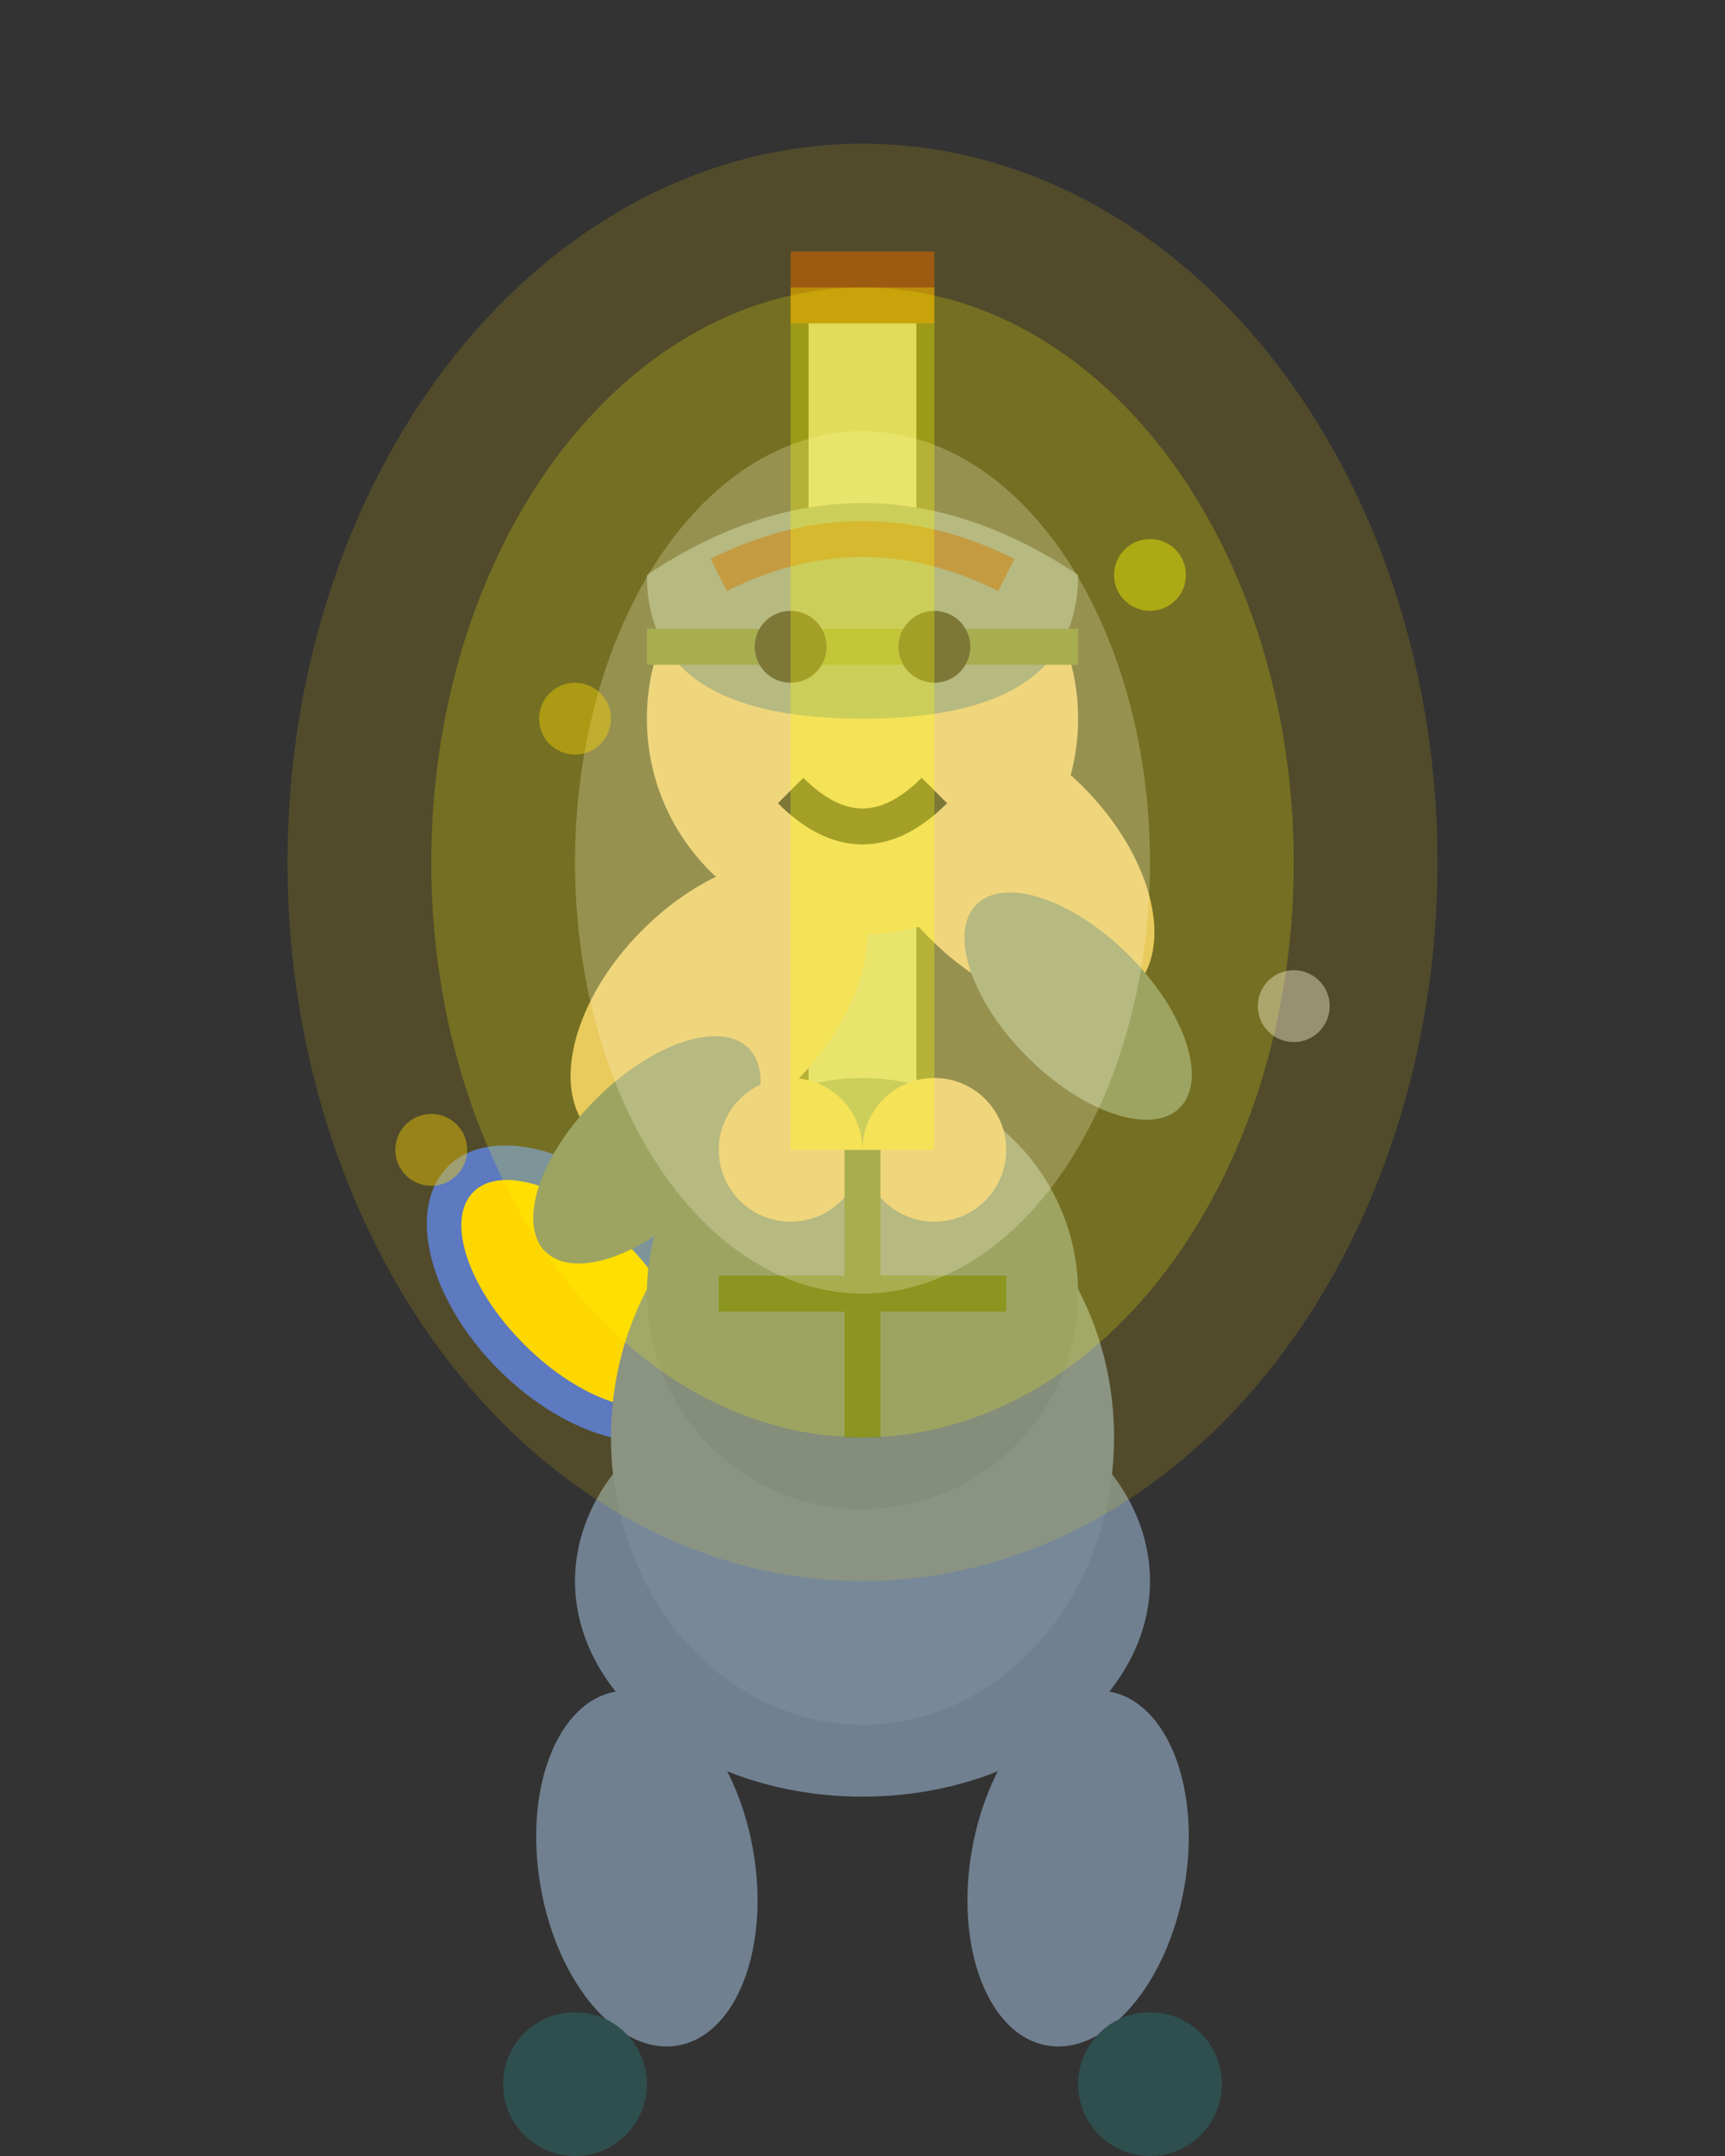 <svg width="24" height="30" viewBox="0 0 24 30" xmlns="http://www.w3.org/2000/svg">
  <rect x="0" y="0" width="24" height="30" fill="#333333" stroke="none"/>
  <!-- Knight Ultimate Animation Frame 4 - Energy Starting to Fade -->
  
  <!-- Sword (still fully raised, glow fading) -->
  <line x1="12" y1="4" x2="12" y2="16" stroke="#C0C0C0" stroke-width="1.5"/>
  <line x1="11" y1="4" x2="13" y2="4" stroke="#8B4513" stroke-width="1"/>
  <circle cx="12" cy="17" r="1" fill="#8B4513"/>
  
  <!-- Shield (strapped to back) -->
  <ellipse cx="8" cy="18" rx="1.5" ry="2.5" fill="#4169E1" transform="rotate(-45 8 18)"/>
  <ellipse cx="8" cy="18" rx="1" ry="2" fill="#FFD700" transform="rotate(-45 8 18)"/>
  
  <!-- Body Armor (still coiled for power) -->
  <ellipse cx="12" cy="22" rx="4" ry="3" fill="#708090"/>
  <ellipse cx="12" cy="20" rx="3.5" ry="4" fill="#778899"/>
  <ellipse cx="12" cy="18" rx="3" ry="3" fill="#708090"/>
  
  <!-- Arms (both hands on sword) -->
  <!-- Right arm (high grip) -->
  <ellipse cx="14" cy="12" rx="1.5" ry="2.5" fill="#DEB887" transform="rotate(-45 14 12)"/>
  <ellipse cx="15" cy="14" rx="1" ry="2" fill="#708090" transform="rotate(-45 15 14)"/>
  
  <!-- Left arm (lower grip) -->
  <ellipse cx="10" cy="14" rx="1.5" ry="2.5" fill="#DEB887" transform="rotate(45 10 14)"/>
  <ellipse cx="9" cy="16" rx="1" ry="2" fill="#708090" transform="rotate(45 9 16)"/>
  
  <!-- Hands (both on sword hilt) -->
  <circle cx="13" cy="16" r="1" fill="#DEB887"/>
  <circle cx="11" cy="16" r="1" fill="#DEB887"/>
  
  <!-- Head (looking down at target) -->
  <circle cx="12" cy="10" r="3" fill="#DEB887"/>
  
  <!-- Helmet -->
  <path d="M9 8 Q12 6 15 8 Q15 10 12 10 Q9 10 9 8" fill="#708090"/>
  <line x1="9" y1="9" x2="15" y2="9" stroke="#556B2F" stroke-width="0.5"/>
  
  <!-- Face (focused downward) -->
  <circle cx="11" cy="9" r="0.5" fill="#000000"/>
  <circle cx="13" cy="9" r="0.5" fill="#000000"/>
  <path d="M11 11 Q12 12 13 11" stroke="#000000" stroke-width="0.5" fill="none"/>
  
  <!-- Hair (visible under helmet) -->
  <path d="M10 8 Q12 7 14 8" stroke="#8B4513" stroke-width="0.5" fill="none"/>
  
  <!-- Legs (wide stance) -->
  <ellipse cx="9" cy="26" rx="1.5" ry="2.5" fill="#708090" transform="rotate(-10 9 26)"/>
  <ellipse cx="15" cy="26" rx="1.5" ry="2.5" fill="#708090" transform="rotate(10 15 26)"/>
  
  <!-- Feet (planted wide) -->
  <ellipse cx="8" cy="29" rx="1" ry="1" fill="#2F4F4F"/>
  <ellipse cx="16" cy="29" rx="1" ry="1" fill="#2F4F4F"/>
  
  <!-- Armor Details -->
  <line x1="12" y1="16" x2="12" y2="20" stroke="#556B2F" stroke-width="0.5"/>
  <line x1="10" y1="18" x2="14" y2="18" stroke="#556B2F" stroke-width="0.5"/>
  
  <!-- Divine energy fading (smaller gold flash) -->
  <ellipse cx="12" cy="12" rx="8" ry="10" fill="#FFD700" opacity="0.15"/>
  <ellipse cx="12" cy="12" rx="6" ry="8" fill="#FFFF00" opacity="0.2"/>
  <ellipse cx="12" cy="12" rx="4" ry="6" fill="#FFF8DC" opacity="0.25"/>
  
  <!-- Fading divine sparkles -->
  <circle cx="8" cy="10" r="0.5" fill="#FFD700" opacity="0.4"/>
  <circle cx="16" cy="8" r="0.5" fill="#FFFF00" opacity="0.4"/>
  <circle cx="18" cy="14" r="0.5" fill="#FFF8DC" opacity="0.4"/>
  <circle cx="6" cy="16" r="0.5" fill="#FFD700" opacity="0.4"/>
  
  <!-- Sword energy glow (fading) -->
  <line x1="12" y1="4" x2="12" y2="16" stroke="#FFFF00" stroke-width="2" opacity="0.3"/>
</svg> 